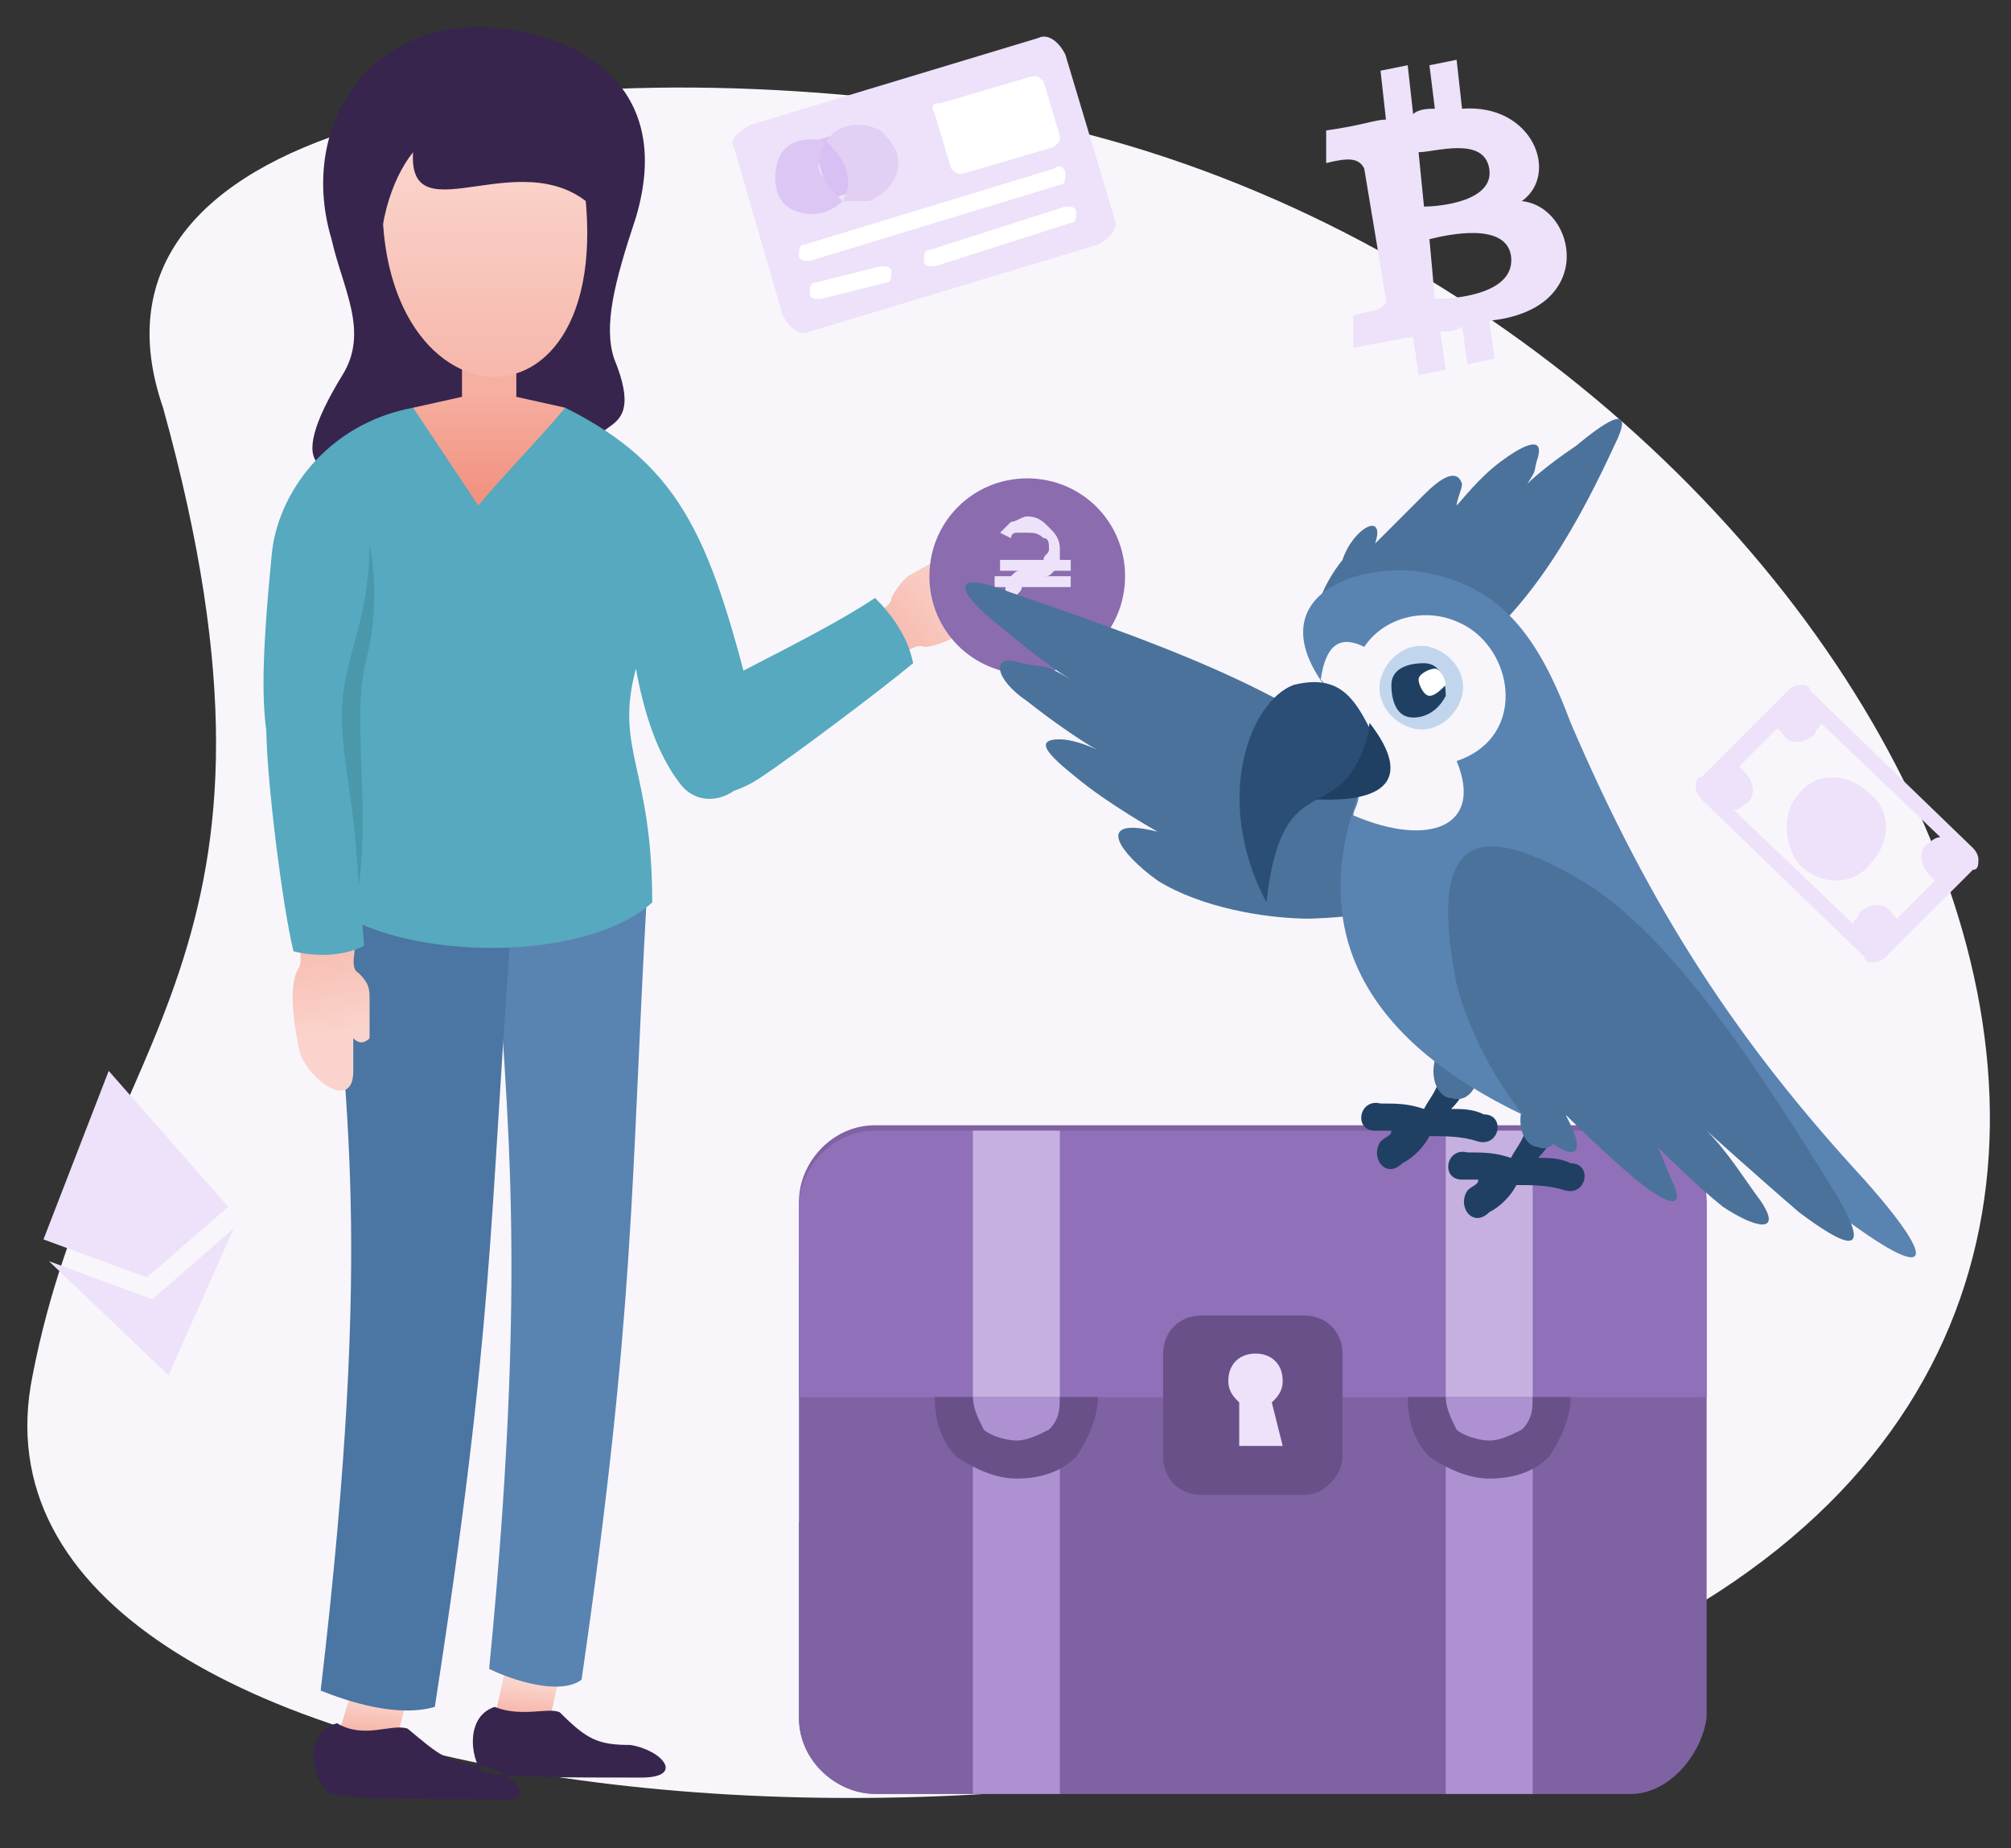 <svg width="37" height="34" viewBox="0 0 37 34" fill="none" xmlns="http://www.w3.org/2000/svg"><rect x="0" y="0" width="37" height="34" fill="#333333" stroke="none"/><path fill-rule="evenodd" clip-rule="evenodd" d="M17.7 2C9.5.8 1.2 2.3 3 7.5 5.8 17.6 1.8 19.1.6 25.3-1.1 33.6 20 35.4 30.4 30c13.8-7.3 2.4-25.8-12.7-28z" fill="#F8F6FB"/><path fill-rule="evenodd" clip-rule="evenodd" d="M28 3.7c.7-.5.2-1.8-1.1-1.7l-.1-.9-.5.1.1.8c-.1 0-.3 0-.4.1l-.1-.9-.5.1.1.9c-.2 0-.4.1-1.1.2V3c.4-.1.6-.1.7.1l.4 2.4c0 .2-.2.2-.6.3v.6c1-.2 1.1-.2 1.1-.2l.1.7.5-.1-.1-.7c.1 0 .3 0 .4-.1l.1.7.5-.1-.1-.7c2-.2 1.6-2.1.6-2.2zm-1.9-.9c.3 0 1.2-.3 1.3.3.1.6-.9.7-1.2.7l-.1-1zm.2 1.6c.4-.1 1.4-.3 1.5.3.1.7-1 .8-1.4.8l-.1-1.1zM13.8 2.3L19.1.7c.2-.1.4.1.5.3l.9 3c.1.2-.1.4-.3.5l-5.3 1.6c-.2.1-.4-.1-.5-.3l-.9-3.1c-.1-.1.1-.3.3-.4z" fill="#EDE2F9"/><path fill-rule="evenodd" clip-rule="evenodd" d="M17.3 1.9l1.7-.5c.1 0 .1 0 .2.1l.3 1c0 .1 0 .1-.1.2l-1.7.5c-.1 0-.1 0-.2-.1l-.3-1c-.1-.2 0-.2.1-.2zm-2.4 2.9l4.6-1.4c.1 0 .1-.1.1-.2s-.1-.2-.2-.1l-4.6 1.4c-.1 0-.1.1-.1.2s.1.1.2.1zm2.3.1c-.1 0-.2 0-.2-.1s0-.2.1-.2l2.5-.8c.1 0 .2 0 .2.1s0 .2-.1.2l-2.5.8zm-2.1.6c-.1 0-.2 0-.2-.1s0-.2.1-.2l1.2-.3c.1 0 .2 0 .2.1s0 .2-.1.2l-1.2.3z" fill="#fff"/><path d="M15.52 2.434l-.574.173.317 1.053.575-.173-.318-1.053z" fill="#D9C0F4"/><path fill-rule="evenodd" clip-rule="evenodd" d="M15.1 3.2c-.1-.2 0-.4.1-.6-.4-.1-.8 0-.9.4-.1.4 0 .8.4.9.3.1.6 0 .8-.2-.2-.2-.3-.3-.4-.5z" fill="#DCC6F4"/><path fill-rule="evenodd" clip-rule="evenodd" d="M16.5 2.8c.1.4-.1.7-.5.9h-.5c.2-.3.1-.7-.2-1l-.1-.1c.2-.3.6-.4 1-.2.1.1.2.2.3.4z" fill="#E1CFF4"/><path fill-rule="evenodd" clip-rule="evenodd" d="M33.3 12.7l3 2.9c.1.1.1.2.1.2 0 .1 0 .2-.1.2l-1.6 1.6c-.1.1-.2.1-.2.1-.1 0-.2 0-.2-.1l-3-2.9c-.1-.1-.1-.2-.1-.2 0-.1 0-.2.1-.2l1.6-1.6c.1-.1.2-.1.2-.1.1 0 .2 0 .2.1zm-.2 3.2c.4.4 1 .4 1.3 0 .4-.4.4-1 0-1.3-.4-.4-1-.4-1.3 0-.3.3-.3.9 0 1.3zm-.3-2.4l-.1-.1-.7.7.1.1c.2.2.2.5 0 .6 0 0-.1.1-.2.1l2.2 2.1c0-.1.1-.1.1-.2.2-.2.5-.2.6 0l.1.1.7-.7-.1-.1c-.2-.2-.2-.5 0-.6 0 0 .1-.1.2-.1l-2.2-2.1c0 .1-.1.1-.1.2-.2.2-.5.2-.6 0zm-30.1 10l-1.9-.7L2 19.7l2.2 2.5-1.5 1.3zm.4 1.8l1.2-2.7-1.5 1.3-1.9-.7 2.2 2.1z" fill="#EDE2F9"/><path fill-rule="evenodd" clip-rule="evenodd" d="M17 11.9c.3 0 .9-.3 1.2-.7.3-.3.6-1.4-.2-1-.1.1-.3.2-.5.3.1-.1 0-.2-.2-.2-.1 0-.4.2-.6.3-.1.1-.2.2-.3.4 0 .2-.4.3-.5.4 0 .2.2.5.4.7.2.1.5-.3.7-.2z" fill="url(#a)"/><path fill-rule="evenodd" clip-rule="evenodd" d="M16.1 11c.3.3.6.7.7 1.2-.6.5-2.2 1.7-2.8 2.1-1.5 1-2.3-.7-1-1.6.7-.4 2.2-1.1 3.1-1.7z" fill="#56A9BE"/><path fill-rule="evenodd" clip-rule="evenodd" d="M6.2 32l.3-1 1 .2-.2.8H6.2z" fill="url(#b)"/><path fill-rule="evenodd" clip-rule="evenodd" d="M9.1 31.6l.2-.9 1 .1-.2.9s-.9-.1-1-.1z" fill="url(#c)"/><path fill-rule="evenodd" clip-rule="evenodd" d="M6.2 31.7c.5.3 1 0 1.3.1.6.5.7.6 1.4.7.6.1 1 .7.3.6-1.5 0-2.7 0-3.1-.1-.3-.1-.6-1.1.1-1.3zm2.9-.3c.5.2 1 0 1.2.1.5.5.7.6 1.3.6.6.1 1 .6.2.6-1.4 0-2.5 0-2.9-.1-.2-.1-.4-1 .2-1.2z" fill="#37254D"/><path fill-rule="evenodd" clip-rule="evenodd" d="M9 30.7c.4.2 1.3.5 1.7.2 1-6.9.9-9.1 1.2-14.4-.6 0-1.6 0-2.8-.2.1 3.6.7 6.2-.1 14.4z" fill="#5983B1"/><path fill-rule="evenodd" clip-rule="evenodd" d="M5.9 31.1c.5.2 1.4.5 2.1.3 1.1-7.1 1-8.9 1.4-14.3-.7 0-1.8-.2-3.3-.4.2 3.5.8 5.9-.2 14.4z" fill="#4B75A2"/><path fill-rule="evenodd" clip-rule="evenodd" d="M11.2 8.6c.1.1-.6-.5-.8-.5-.9-.1-2-.1-2.8.2-1.8.7-2.4.4-1.3-1.4.5-.8 0-1.6-.2-2.5-.6-2 .6-3.9 2.7-3.9 1.4 0 3.7.8 2.9 3.5-.4 1.2-.6 2-.4 2.6.7 1.7-.8.9-.1 2z" fill="#37254D"/><path fill-rule="evenodd" clip-rule="evenodd" d="M7.6 7.5l.5 1.4.7.9 1.2-1 .4-1.3-.9-.2v-.8h-1v.8l-.9.2z" fill="url(#d)"/><path fill-rule="evenodd" clip-rule="evenodd" d="M10.7 3.1c-1-1.4-2.2-1.6-3.6-.3-.7 5.2 4.5 5.7 3.6.3z" fill="url(#e)"/><path fill-rule="evenodd" clip-rule="evenodd" d="M11 3.9c-1.3-1.4-3.5.5-3.4-1.1-.4.5-.7 1.4-.6 2.5-.3-.6-.4-.9-.3-1.7.1-1.5.9-2 1.8-2.1 2.2-.2 2.7 1 2.5 2.4z" fill="#37254D"/><path fill-rule="evenodd" clip-rule="evenodd" d="M10.4 7.5c2.2 1.1 2.7 2.5 3.5 5.7.3 1.3-.9 1.9-1.4 1.2-.3-.4-.6-1-.8-2.1-.4 1.5.3 1.8.3 4.3-1.2 1.1-4.5 1.1-5.9.1C5 13.8 4.6 14.3 5 10.2c.1-1.1 1-2.4 2.6-2.7l1.2 1.8c.5-.6 1.1-1.2 1.6-1.8z" fill="#56A9BE"/><path fill-rule="evenodd" clip-rule="evenodd" d="M5.5 17.8c-.2.3-.1 1 0 1.5s1 1.2 1 .4v-.6c.1.1.2.1.3 0v-.7c0-.2 0-.3-.2-.5-.2-.1 0-.5-.1-.6-.1-.1-.6-.1-.8 0-.3-.1-.1.3-.2.5z" fill="url(#f)"/><path fill-rule="evenodd" clip-rule="evenodd" d="M6.7 17.4c-.4.2-.9.2-1.3.1-.2-.8-.5-3.2-.5-4.1-.2-2.2 1.4-2.1 1.6-.2 0 .9.1 3.1.2 4.2z" fill="#56A9BE"/><path fill-rule="evenodd" clip-rule="evenodd" d="M6.8 10c.2 1.1 0 1.9-.1 2.3-.2 1 .1 2.6-.1 4-.1-2.1-.5-2.8-.2-4 .1-.5.4-1.2.4-2.3z" fill="#4998AC"/><path fill-rule="evenodd" clip-rule="evenodd" d="M18.9 12.4c-1 0-1.8-.8-1.8-1.8s.8-1.8 1.8-1.8 1.8.8 1.8 1.8-.8 1.8-1.8 1.8z" fill="#8A6CAF"/><path fill-rule="evenodd" clip-rule="evenodd" d="M19.2 10.3c0-.1.1-.1.1-.2s0-.2-.1-.2c-.1-.1-.2-.1-.3-.1h-.2c-.1 0-.1.1-.1.1l-.2-.1.2-.2c.1 0 .2-.1.3-.1.2 0 .3.1.4.2.1.1.2.2.2.4v.2h.2v.2h-.3c-.1.1-.1.1-.2.1h.5v.2h-.9c0 .1-.1.1-.1.2s0 .2.1.2c.1.1.2.1.3.1h.2c.1 0 .1-.1.1-.1l.2.1-.2.2c-.1 0-.2.1-.3.1-.2 0-.3-.1-.4-.2-.1-.1-.2-.2-.2-.4v-.2h-.2v-.2h.3c.1-.1.1-.1.2-.1h-.4v-.2h.8z" fill="#EDE2F9"/><path fill-rule="evenodd" clip-rule="evenodd" d="M30 33H16.1c-.7 0-1.4-.6-1.4-1.4v-9.5c0-.7.6-1.4 1.4-1.4H30c.7 0 1.4.6 1.4 1.4v9.5c-.1.7-.7 1.4-1.4 1.4z" fill="#7F62A2"/><path d="M31.3 28H14.7v2.5h16.6V28z" fill="#7F62A2"/><path fill-rule="evenodd" clip-rule="evenodd" d="M30 33H16.1c-.7 0-1.4-.6-1.4-1.4v-1.1h16.6v1.1c0 .7-.6 1.4-1.3 1.4z" fill="#7F62A2"/><path fill-rule="evenodd" clip-rule="evenodd" d="M28.2 33h-1.6V20.8h1.6V33zm-8.7 0h-1.6V20.8h1.6V33z" fill="#AD91D0"/><path fill-rule="evenodd" clip-rule="evenodd" d="M14.7 25.7v-3.5c0-.7.6-1.4 1.4-1.4H30c.7 0 1.4.6 1.4 1.4v3.5H14.7z" fill="#9070B9"/><path d="M31.3 23.2H14.7v2.5h16.6v-2.5z" fill="#9070B9"/><path d="M28.2 20.8h-1.6v4.9h1.6v-4.9zm-8.7 0h-1.6v4.9h1.6v-4.9z" fill="#C5B0DF"/><path fill-rule="evenodd" clip-rule="evenodd" d="M24 27.5h-1.9c-.4 0-.7-.3-.7-.7v-1.9c0-.4.3-.7.7-.7H24c.4 0 .7.3.7.7v1.9c0 .3-.3.7-.7.7z" fill="#6A5089"/><path fill-rule="evenodd" clip-rule="evenodd" d="M22.8 25.8c-.1-.1-.2-.2-.2-.4 0-.3.2-.5.5-.5s.5.2.5.5c0 .2-.1.3-.2.4l.2.8h-.8v-.8z" fill="#EDE2F9"/><path fill-rule="evenodd" clip-rule="evenodd" d="M20.2 25.7c0 .4-.2.8-.4 1.1-.3.3-.7.4-1.1.4-.4 0-.8-.2-1.1-.4-.3-.3-.4-.7-.4-1.1h.7c0 .2.1.4.2.6.1.1.4.2.6.2.2 0 .4-.1.6-.2.2-.2.2-.4.2-.6h.7zm8.7 0c0 .4-.2.8-.4 1.1-.3.3-.7.4-1.1.4-.4 0-.8-.2-1.1-.4-.3-.3-.4-.7-.4-1.1h.7c0 .2.1.4.2.6.1.1.4.2.6.2.2 0 .4-.1.6-.2.2-.2.2-.4.2-.6h.7z" fill="#6A5089"/><path fill-rule="evenodd" clip-rule="evenodd" d="M21.3 15.3s-.9-.5-1.5-1c-.5-.4-.8-.7-.3-.7.2 0 .5.1.7.2-.2-.1-.8-.5-1.3-.9-.6-.4-.7-.9-.1-.7.5.1.4 0 .9.3 0 0-.5-.3-1.2-.9-.8-.6-1.2-1.2.1-.7 2.3.8 5.3 1.8 6.8 3.3 1.4 1.4 1.8 2.6-1.3 2.7-.8 0-2-.2-2.8-.7-.7-.5-1.2-1.2 0-.9zm4-5.3l.9-.9c.3-.3.6-.5.7-.2 0 .1-.1.3-.1.4.1-.1.4-.5.8-.8.4-.3.8-.5.7-.1-.1.3 0 .2-.2.5 0 0 .3-.3.9-.7.6-.5 1.1-.8.7 0-.6 1.3-1.5 3-2.8 3.9-1.3.9-2.5 1.2-2.7-.3-.1-.4.1-1 .5-1.5.2-.6.8-.9.6-.3z" fill="#4B729B"/><path fill-rule="evenodd" clip-rule="evenodd" d="M25.3 20.8c-.4 0-.3-.6.1-.5.3 0 .5 0 .8.1.1-.2.3-.4.3-.7 0-.1.2-.2.3-.2.1 0 .2.2.2.3 0 .2-.1.4-.3.6.2 0 .4 0 .6.1.4 0 .3.6-.1.5-.3-.1-.6-.1-.9-.1-.1.2-.3.4-.5.5-.3.3-.6-.1-.4-.4.1-.1.2-.1.2-.2h-.3z" fill="#1F4063"/><path fill-rule="evenodd" clip-rule="evenodd" d="M26.9 21.7c-.4 0-.3-.6.1-.5.3 0 .5 0 .8.1.1-.2.3-.4.3-.7 0-.1.2-.2.3-.2.1 0 .2.2.2.3 0 .2-.1.4-.3.6.2 0 .4 0 .6.1.4 0 .3.6-.1.5-.3-.1-.6-.1-.9-.1-.1.2-.3.4-.5.5-.3.3-.6-.1-.4-.4.1-.1.2-.1.2-.2h-.3z" fill="#1F4063"/><path fill-rule="evenodd" clip-rule="evenodd" d="M26.7 20.2c-.2 0-.4-.3-.3-.7.1-.3.3-.5.5-.5s.4.3.3.7c0 .3-.2.6-.5.5zm1.6.9c-.2 0-.4-.3-.3-.7.1-.3.3-.5.5-.5s.4.3.3.7c-.1.4-.3.6-.5.5z" fill="#4B729B"/><path fill-rule="evenodd" clip-rule="evenodd" d="M24.6 12.9c-1.5-1.7 0-2.5 1.4-2.4 1.6.2 2.3 1.2 2.9 2.8 1.5 3.5 3.1 5.9 5.4 8.4 1.6 1.8 1.1 1.9-.9.3-1-.8-1.7-1.7-2.4-2.6-1.1.3-1.9.8-3 1.1-2.7-1.3-4-3.2-3-5.9-.1-.7-.2-1-.4-1.7z" fill="#5983B1"/><path fill-rule="evenodd" clip-rule="evenodd" d="M24.6 12.9c-.1-.1-.2-.3-.3-.4.1-.7.4-.8.8-.6.4-.6 1.3-.8 2-.3.8.6.9 2-.3 2.4.5 1.2-.5 1.6-1.9 1 0-.1.1-.2.1-.4-.1-.7-.2-1-.4-1.7z" fill="#F8F6FB"/><path fill-rule="evenodd" clip-rule="evenodd" d="M24.1 14.7c1.6.1 1.8-.5 1.1-1.4-.1.5-.3.8-1.1 1.4z" fill="#1F4063"/><path fill-rule="evenodd" clip-rule="evenodd" d="M25.2 13.4c-.3-.6-.6-1-1.4-.8-.8.3-1.5 2.1-.5 4 .3-2.7 1.4-1.2 1.9-3.2z" fill="#2A4E75"/><path fill-rule="evenodd" clip-rule="evenodd" d="M26 13.4c-.4-.1-.7-.5-.6-.9.1-.4.5-.7.9-.6.4.1.7.5.6.9-.1.4-.5.7-.9.6z" fill="#C1D6EC"/><path fill-rule="evenodd" clip-rule="evenodd" d="M26 13.2c-.3 0-.4-.3-.4-.6s.3-.4.6-.4.4.3.4.6c-.1.2-.3.4-.6.4z" fill="#1F4063"/><path fill-rule="evenodd" clip-rule="evenodd" d="M28.8 20.5s.7.7 1.3 1.2c.5.4.9.6.7.1-.1-.2-.2-.5-.3-.7.1.1.7.7 1.2 1.1.6.4 1.1.5.7-.1-.3-.4-.6-.9-1-1.3 0 0 1 .9 1.7 1.5.8.6 1.4.9.7-.3-1.3-2.1-3-4.8-4.7-5.8-1.7-1-2.9-1.1-2.3 1.9.2.8.7 1.8 1.3 2.5.5.6 1.3 1 .7-.1z" fill="#4B729B"/><path fill-rule="evenodd" clip-rule="evenodd" d="M26.3 12.8c-.1 0-.2-.2-.2-.3 0-.1.2-.2.3-.2.1 0 .2.2.2.3-.1.1-.2.2-.3.2z" fill="#fff"/><defs><linearGradient id="a" x1="16.369" y1="11.853" x2="17.825" y2="10.697" gradientUnits="userSpaceOnUse"><stop stop-color="#F7B9AD"/><stop offset="1" stop-color="#FAD4CC"/></linearGradient><linearGradient id="b" x1="6.801" y1="31.799" x2="6.857" y2="31.264" gradientUnits="userSpaceOnUse"><stop stop-color="#F7B9AD"/><stop offset="1" stop-color="#FAD4CC"/></linearGradient><linearGradient id="c" x1="9.661" y1="31.49" x2="9.714" y2="30.985" gradientUnits="userSpaceOnUse"><stop stop-color="#F7B9AD"/><stop offset="1" stop-color="#FAD4CC"/></linearGradient><linearGradient id="d" x1="8.986" y1="9.639" x2="8.985" y2="7.141" gradientUnits="userSpaceOnUse"><stop stop-color="#F18A77"/><stop offset="1" stop-color="#F6B0A2"/></linearGradient><linearGradient id="e" x1="8.936" y1="6.652" x2="8.936" y2="2.932" gradientUnits="userSpaceOnUse"><stop stop-color="#F7B9AD"/><stop offset="1" stop-color="#FAD4CC"/></linearGradient><linearGradient id="f" x1="5.765" y1="17.056" x2="6.136" y2="19.092" gradientUnits="userSpaceOnUse"><stop stop-color="#F7B9AD"/><stop offset="1" stop-color="#FAD4CC"/></linearGradient></defs></svg>